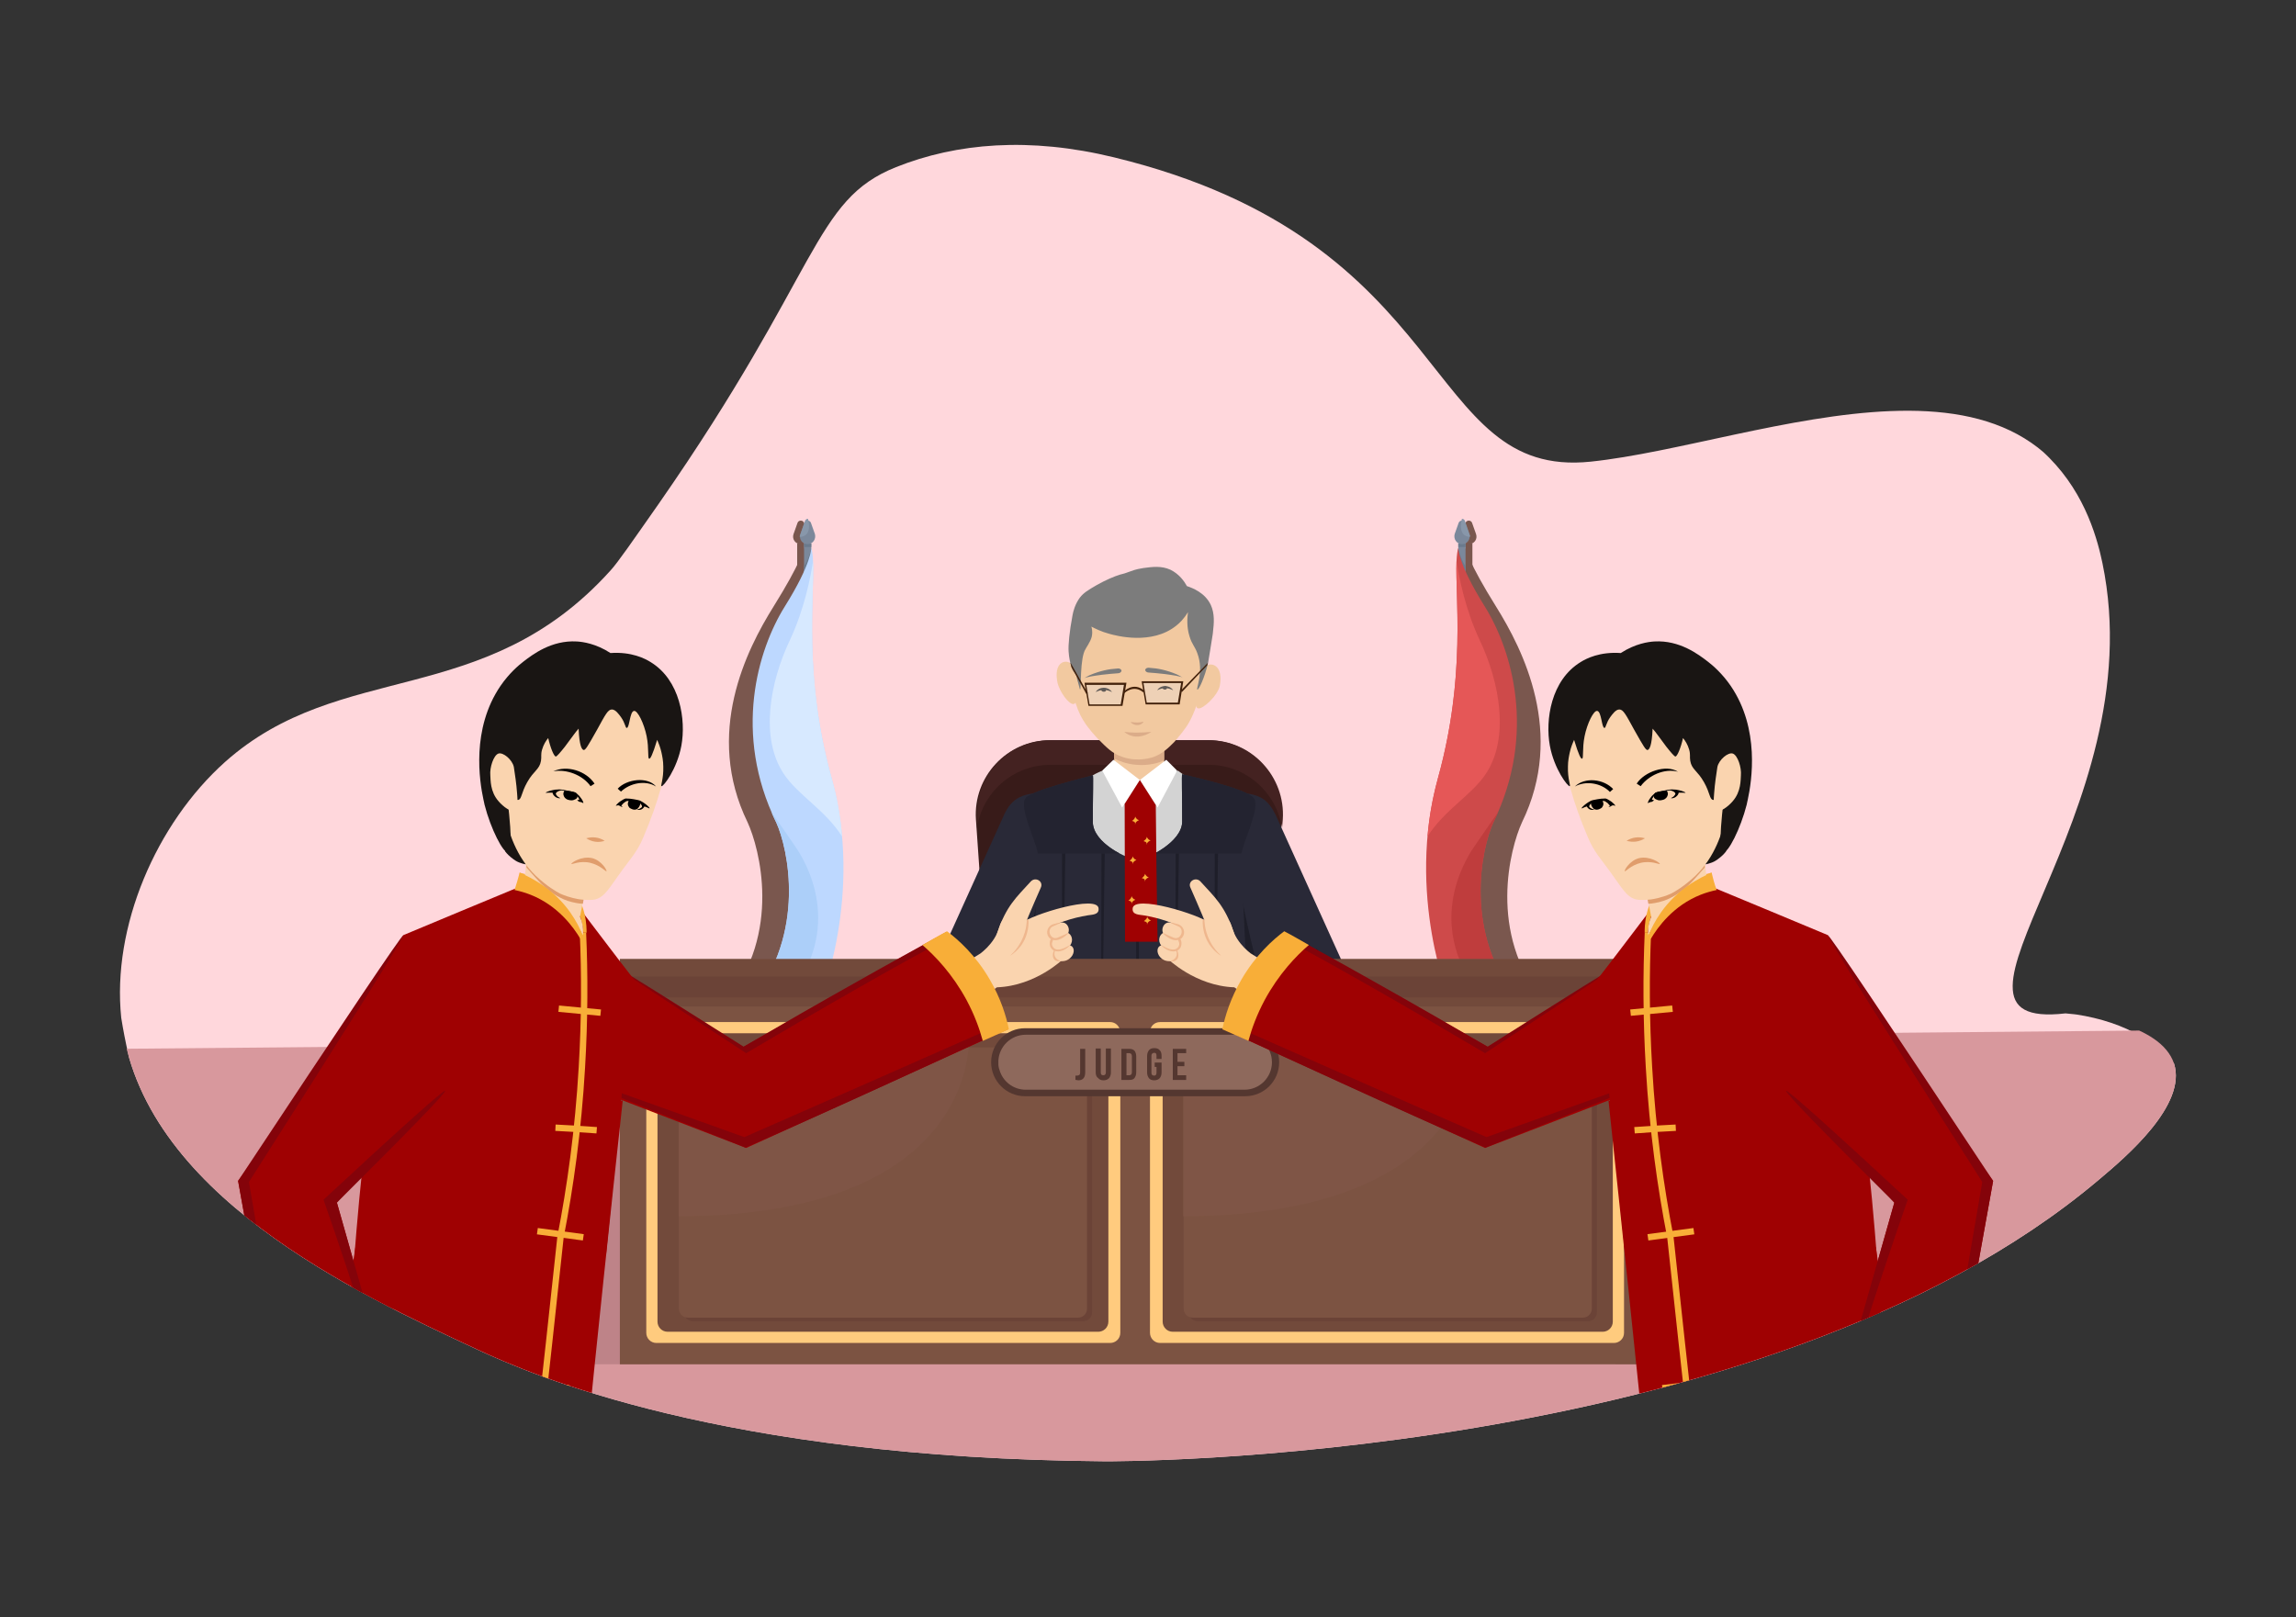 <?xml version="1.0" encoding="utf-8"?>
<!-- Generator: Adobe Illustrator 26.0.1, SVG Export Plug-In . SVG Version: 6.00 Build 0)  -->
<svg version="1.1" id="Layer_1" xmlns="http://www.w3.org/2000/svg" xmlns:xlink="http://www.w3.org/1999/xlink" x="0px" y="0px"
	 viewBox="0 0 634.5 447" style="enable-background:new 0 0 634.5 447;" xml:space="preserve">
<rect x="0" y="0" width="634.5" height="447" fill="#333333" stroke="none"/>
<style type="text/css">
	.st0{clip-path:url(#SVGID_00000013170255666648588780000015765117175384948159_);fill:#FFD7DC;}
	.st1{clip-path:url(#SVGID_00000013170255666648588780000015765117175384948159_);fill:#D8989D;}
	.st2{clip-path:url(#SVGID_00000013170255666648588780000015765117175384948159_);}
	.st3{opacity:0.15;}
	.st4{clip-path:url(#SVGID_00000098192895880119061700000015931434759804135303_);fill:#281010;}
	.st5{clip-path:url(#SVGID_00000069388353336312775610000004533211867609525169_);fill:#281010;}
	.st6{fill:#7A574E;}
	.st7{fill:#7B889B;}
	.st8{fill:#6B7B8E;}
	.st9{fill:#BDD8FF;}
	.st10{fill:#ACCFF9;}
	.st11{fill:#D7E9FF;}
	.st12{fill:#8897AA;}
	.st13{fill:#CE4A4A;}
	.st14{fill:#BF3D3D;}
	.st15{fill:#E55757;}
	.st16{fill:#381B19;}
	.st17{fill:#442221;}
	.st18{fill:#F2C9A0;}
	.st19{fill:#DBAC89;}
	.st20{fill:#D3D3D3;}
	.st21{fill:#FFFFFF;}
	.st22{fill:#E4C77B;}
	.st23{fill:#292937;}
	.st24{fill:#1E1E29;}
	.st25{fill:#232330;}
	.st26{fill:#7C7C7C;}
	.st27{opacity:0.41;}
	.st28{fill:#E8DCD6;}
	.st29{fill:#42210B;}
	.st30{fill:#9F0102;}
	.st31{fill:#F8AE38;}
	.st32{fill:#7C5342;}
	.st33{fill:#724A3B;}
	.st34{fill:#FFCB7E;}
	.st35{fill:#6B4337;}
	.st36{fill:#7F5546;}
	.st37{fill:#543730;}
	.st38{fill:#8E695C;}
	.st39{fill:#FAD4AF;}
	.st40{fill:#EFB78E;}
	.st41{fill:#84030A;}
	.st42{fill:none;stroke:#F8AE38;stroke-width:1.761;stroke-miterlimit:10;}
	.st43{fill:none;}
	.st44{fill:#191513;}
	.st45{fill:#E09D6C;}
</style>
<g>
	<defs>
		<path id="SVGID_1_" d="M33.5,281.3c-2.6-25.1,9.6-53.6,28.7-70.7c32-28.5,71.7-14.3,106.5-52.9c2.1-2.3,5.8-7.7,13.3-18.4
			c44.9-64.5,42.6-83.9,65.6-93.1c16.8-6.7,36.9-8.4,60.3-2.7c95.4,23.2,84.9,89,131.7,84.1c46.8-4.9,127-41.7,141.4,28
			c14.5,69.7-53.4,129.5-10.2,124.5c4.7,0.4,26.3,2.6,30,13.9c3.6,11.4-13.2,25.7-20.7,32c-93.6,79.2-274.8,77.9-274.8,77.9
			c-106-0.8-159-24.2-173.4-30.9C98.7,357.5,38.6,329.9,33.5,281.3z"/>
	</defs>
	<clipPath id="SVGID_00000045607493886955535200000002128115498914589610_">
		<use xlink:href="#SVGID_1_"  style="overflow:visible;"/>
	</clipPath>
	<path style="clip-path:url(#SVGID_00000045607493886955535200000002128115498914589610_);fill:#FFD7DC;" d="M608.7,349.7
		c-2.8,10.5-7.6,20.2-14,28.6c-15.5,20.5-40.2,33.8-67.8,33.8H188.6c-34.5,0-66.9-11.2-93.3-30.4C84,373.4,73.8,363.6,65,352.6
		c-16-20.2-27.2-44.4-31.5-71.3c-4.5-27.9,5.9-56,17.7-73c27.4-39.5,65.2-16.6,110.1-51.3c52.8-40.8,32-96.6,84.5-122
		c35-16.9,74.3-6.5,79.3-5.1c22.5,6.2,37.9,18.1,54.4,30.9c34,26.3,28.4,35.2,47.8,47c48.4,29.6,102.6-14.7,137.1,16.9
		c11,10,14.8,22.5,16.6,30.8c14.5,69.7-53.4,129.5-10.2,124.5c30,3.4,39.9,22.8,40.6,45.8C611.7,334.1,610.8,342.1,608.7,349.7z"/>
	<path style="clip-path:url(#SVGID_00000045607493886955535200000002128115498914589610_);fill:#D8989D;" d="M729.4,283.6
		c0,0-11.4,52.3-21.1,74.3c-23.3,53.1-60.5,87.6-102.2,87.6H96.7c-52,0-100.8-29-140.4-78.9C-60.7,345-89.3,291-89.3,291
		L729.4,283.6z"/>
	<g style="clip-path:url(#SVGID_00000045607493886955535200000002128115498914589610_);">
		<g>
			<g>
				<g class="st3">
					<g>
						<g>
							<defs>
								<rect id="SVGID_00000044891761244063005080000001806293763656128649_" x="163.7" y="279.1" width="15.9" height="98"/>
							</defs>
							<clipPath id="SVGID_00000085938726176977044970000015565017825765944201_">
								<use xlink:href="#SVGID_00000044891761244063005080000001806293763656128649_"  style="overflow:visible;"/>
							</clipPath>
							
								<rect x="163.7" y="279.1" style="clip-path:url(#SVGID_00000085938726176977044970000015565017825765944201_);fill:#281010;" width="15.9" height="98"/>
						</g>
					</g>
				</g>
			</g>
			<g>
				<g class="st3">
					<g>
						<g>
							<defs>
								<rect id="SVGID_00000084520972113774146950000001115079598406983836_" x="446.4" y="279.1" width="15.9" height="98"/>
							</defs>
							<clipPath id="SVGID_00000099636279488494469800000012318882663696624818_">
								<use xlink:href="#SVGID_00000084520972113774146950000001115079598406983836_"  style="overflow:visible;"/>
							</clipPath>
							
								<rect x="446.4" y="279.1" style="clip-path:url(#SVGID_00000099636279488494469800000012318882663696624818_);fill:#281010;" width="15.9" height="98"/>
						</g>
					</g>
				</g>
			</g>
			<g>
				<rect x="220.3" y="150.2" class="st6" width="2" height="131.3"/>
			</g>
			<g>
				<path class="st6" d="M220.3,156.5v4.4l2-0.8v-8.6C222.3,151.4,221.8,154.3,220.3,156.5"/>
			</g>
			<g>
				<path class="st6" d="M222.3,151.4c0,0-1,4.2-8.5,16.2c-7.5,12-19.2,35.1-7.2,59.7c3.3,7.2,9.5,30.6-5.9,49.5h23.8
					c0,0,12.3-29.4,3.3-61.8C218.9,182.6,224.4,158.6,222.3,151.4"/>
			</g>
			<g>
				<path class="st6" d="M220.4,144.5l-1.1,3.1c-0.5,1.4,0.5,2.8,2,2.8c1.4,0,2.4-1.4,2-2.8l-1.1-3.1
					C221.9,143.7,220.7,143.7,220.4,144.5"/>
			</g>
			<g>
				<rect x="222.2" y="150.2" class="st7" width="2" height="131.3"/>
			</g>
			<g>
				<path class="st8" d="M222.2,156.5v4.4l2-0.8v-8.6C224.2,151.4,223.7,154.3,222.2,156.5"/>
			</g>
			<g>
				<rect x="222.2" y="150.2" class="st8" width="2" height="1"/>
			</g>
			<g>
				<path class="st9" d="M224.2,151.4c0,0,0.2,4.2-7.3,16.2c-7.5,12-14.4,35.1-2.4,59.7c3.3,7.2,8.4,30.6-6.9,49.5h18.9
					c0,0,12.3-29.4,3.3-61.8S226.3,158.6,224.2,151.4"/>
			</g>
			<g>
				<path class="st10" d="M214.5,227.3c-0.5-0.9-0.9-1.9-1.3-2.8c1.3,1.8,4.9,7,6.8,9.8c2.2,3.3,14.3,22.2-3.3,42.5h-9.2
					C222.9,257.9,217.8,234.5,214.5,227.3"/>
			</g>
			<g>
				<path class="st11" d="M232.7,231.2c-4.7-7.4-12.2-11.4-16.1-17.3c-6.6-9.9-3.9-25.2,1.7-37c4-8.5,5.7-17.4,6.4-21.8
					c0.4,9.9-2.7,31.7,5.1,59.9C231.4,220.5,232.3,226,232.7,231.2"/>
			</g>
			<g>
				<path class="st7" d="M222.3,144.5l-1.1,3.1c-0.5,1.4,0.5,2.8,2,2.8c1.4,0,2.4-1.4,2-2.8l-1.1-3.1
					C223.8,143.7,222.6,143.7,222.3,144.5"/>
			</g>
			<g>
				<path class="st12" d="M221,148.4c3.3-0.1,2.6-3.8,2.3-5c-0.3,0-0.6,0.1-0.8,0.5l-1.5,4.3C221,148.3,221,148.4,221,148.4"/>
			</g>
			<g>
				<rect x="404.9" y="150.2" class="st6" width="2" height="131.3"/>
			</g>
			<g>
				<path class="st6" d="M406.9,156.5v4.4l-2-0.8v-8.6C404.9,151.4,405.5,154.3,406.9,156.5"/>
			</g>
			<g>
				<path class="st6" d="M404.9,151.4c0,0,1,4.2,8.5,16.2c7.5,12,19.2,35.1,7.2,59.7c-3.3,7.2-9.5,30.6,5.9,49.5h-23.8
					c0,0-12.3-29.4-3.3-61.8C408.3,182.6,402.8,158.6,404.9,151.4"/>
			</g>
			<g>
				<path class="st6" d="M406.8,144.5l1.1,3.1c0.5,1.4-0.5,2.8-2,2.8c-1.4,0-2.4-1.4-2-2.8l1.1-3.1
					C405.3,143.7,406.5,143.7,406.8,144.5"/>
			</g>
			<g>
				<rect x="403" y="150.2" class="st7" width="2" height="131.3"/>
			</g>
			<g>
				<path class="st8" d="M405,156.5v4.4l-2-0.8v-8.6C403,151.4,403.5,154.3,405,156.5"/>
			</g>
			<g>
				<rect x="403" y="150.2" class="st8" width="2" height="1"/>
			</g>
			<g>
				<path class="st13" d="M403,151.4c0,0-0.2,4.2,7.3,16.2c7.5,12,14.4,35.1,2.4,59.7c-3.3,7.2-8.4,30.6,6.9,49.5h-18.9
					c0,0-12.3-29.4-3.3-61.8C406.4,182.6,400.9,158.6,403,151.4"/>
			</g>
			<g>
				<path class="st14" d="M412.7,227.3c0.5-0.9,0.9-1.9,1.3-2.8c-1.3,1.8-4.9,7-6.8,9.8c-2.2,3.3-14.3,22.2,3.3,42.5h9.2
					C404.3,257.9,409.4,234.5,412.7,227.3"/>
			</g>
			<g>
				<path class="st15" d="M394.5,231.2c4.7-7.4,12.2-11.4,16.1-17.3c6.6-9.9,3.9-25.2-1.7-37c-4-8.5-5.7-17.4-6.4-21.8
					c-0.4,9.9,2.7,31.7-5.1,59.9C395.9,220.5,394.9,226,394.5,231.2"/>
			</g>
			<g>
				<path class="st7" d="M404.9,144.5l1.1,3.1c0.5,1.4-0.5,2.8-2,2.8c-1.4,0-2.4-1.4-2-2.8l1.1-3.1
					C403.4,143.7,404.6,143.7,404.9,144.5"/>
			</g>
			<g>
				<path class="st12" d="M406.3,148.4c-3.3-0.1-2.6-3.8-2.3-5c0.3,0,0.6,0.1,0.8,0.5l1.5,4.3C406.2,148.3,406.2,148.4,406.3,148.4"
					/>
			</g>
			<path class="st16" d="M350.6,281.3h-77.1l-3.8-54.8c-0.8-11.8,8.6-21.9,20.4-21.9h43.7c11.9,0,21.2,10,20.4,21.9L350.6,281.3z"/>
			<g>
				<path class="st17" d="M270,228.9c1.4-9.8,9.9-17.5,20.3-17.5h43.7c10.4,0,18.8,7.7,20.3,17.5l0.2-2.4
					c0.8-11.8-8.6-21.9-20.4-21.9h-43.7c-11.9,0-21.2,10-20.4,21.9L270,228.9z"/>
				<g>
					<g>
						<g>
							<g id="XMLID_00000140695016903795514440000007187974054270309291_">
								<path class="st18" d="M330.6,218c0,4.8-7.1,8.6-15.8,8.6c-8.7,0-15.5-3.1-15.5-7.9c0-2.8,4.3-5.2,8.6-6.6v-14.3h13.8v14.3
									C326,213.5,330.6,215.2,330.6,218z"/>
								<path class="st19" d="M321.7,197.9v12.3c-1.4,0.6-4.1,1.5-7.6,1.2c-2.8-0.2-4.9-1.1-6.2-1.7v-11.8H321.7z"/>
								<path class="st20" d="M315,268.8c0,0-20.5-41.3-17.4-49.9c1-3.7,7.1-5.9,7.1-5.9s4.7,2.6,10.4,2.6c5.6,0,10.4-2.6,10.4-2.6
									s5.6,3.7,6.6,7.3C335,228.9,315,268.8,315,268.8z"/>
								<g>
									<polygon class="st21" points="322.3,210 315,215.6 319.9,223.2 325.3,213 									"/>
									<polygon class="st21" points="307.7,210 315,215.6 310.1,223.2 304.6,213 									"/>
								</g>
								<path class="st22" d="M316.6,283.9c0,0.9-0.7,1.6-1.6,1.6c-0.9,0-1.6-0.7-1.6-1.6c0-0.9,0.7-1.6,1.6-1.6
									C315.9,282.3,316.6,283.1,316.6,283.9z"/>
								<path class="st22" d="M316.6,300.5c0,0.9-0.7,1.6-1.6,1.6c-0.9,0-1.6-0.7-1.6-1.6c0-0.9,0.7-1.6,1.6-1.6
									C315.9,298.9,316.6,299.6,316.6,300.5z"/>
								<g>
									<g>
										<g>
											<path class="st23" d="M342.5,219.2c2.7,0,5.4,0.6,7.2,2.1c1.7,1.5,2.6,3.4,3.4,5.2c5.9,13,11.8,26.1,17.7,39.1
												c-1.1,0.7-2.4,1.3-3.8,1.7c0.2,0.5,0.4,1.1,0.5,1.6c-2.3,0.8-3.5,1.4-7.1,2.2c-1.6,0.4-4.2,0.3-5.9,0.4l0.1,0.7
												c-3.3,0.2-6.6,0.1-9.9-0.1c0,0-4.4-31.9-7.1-38.9C334.9,226.1,339.8,219.2,342.5,219.2z"/>
											<path class="st24" d="M354.6,271.4c0.3,0,0.7,0,1,0c-0.7-1.4-2.3-4-2.3-4S354.3,270.1,354.6,271.4z"/>
											<path class="st24" d="M368.2,266.9c-1.5-1.7-4.6-4.9-4.6-4.9s2.4,3.7,3.4,5.5c0-0.1-0.1-0.2-0.1-0.2
												C367.4,267.2,367.8,267.1,368.2,266.9z"/>
											<path class="st24" d="M341.3,238.2c-0.4-2.4,0.6-6.5,0.8-7.6c0.4-2.6-2.9-3.5-4.9-4.9c-0.6,2.2-0.6,4.8,0.4,7.4
												c2.7,7,7.1,38.9,7.1,38.9c1.7,0.1,3.4,0.2,5.1,0.2c-0.7-0.7-1.3-1.6-1.6-2.7C344.9,258.5,341.7,240.6,341.3,238.2z"/>
										</g>
									</g>
									<g>
										<g>
											<path class="st23" d="M287.5,219.2c-2.7,0-5.4,0.6-7.2,2.1s-2.6,3.4-3.4,5.2c-5.9,13-11.8,26.1-17.7,39.1
												c1.1,0.7,2.4,1.3,3.8,1.7c-0.2,0.5-0.4,1.1-0.5,1.6c2.3,0.8,3.5,1.4,7.1,2.2c1.6,0.4,4.2,0.3,5.9,0.4l-0.1,0.7
												c3.3,0.2,6.6,0.1,9.9-0.1c0,0,4.4-31.9,7.1-38.9C295.1,226.1,290.1,219.2,287.5,219.2z"/>
											<path class="st24" d="M275.4,271.4c-0.3,0-0.7,0-1,0c0.7-1.4,2.3-4,2.3-4S275.6,270.1,275.4,271.4z"/>
											<path class="st24" d="M261.8,266.9c1.5-1.7,4.6-4.9,4.6-4.9s-2.4,3.7-3.4,5.5c0-0.1,0.1-0.2,0.1-0.2
												C262.6,267.2,262.2,267.1,261.8,266.9z"/>
											<path class="st24" d="M288.6,238.2c0.4-2.4-0.6-6.5-0.8-7.6c-0.4-2.6,2.9-3.5,4.9-4.9c0.6,2.2,0.6,4.8-0.4,7.4
												c-2.7,7-7.1,38.9-7.1,38.9c-1.7,0.1-3.4,0.2-5.1,0.2c0.7-0.7,1.3-1.6,1.6-2.7C285.1,258.5,288.2,240.6,288.6,238.2z"/>
										</g>
									</g>
									<g>
										<g>
											<path class="st23" d="M347.4,317.1c-0.5-0.7-4.4-74.4-4.3-80.8c0-2.9,5.5-13.1,3.4-15.7c-2-2.6-17.3-6-19.8-6.6
												c-0.2,0,0,5.7,0,13.1c0,5.7-9.9,10.5-12.4,10.5S302,233,302,227.2c0-7.3,0.2-13,0-12.9c-2.1,0.6-16.8,4.1-18.6,6.3
												c-2,2.6,3.4,12.8,3.4,15.7c0,6.4-3.8,80.1-4.3,80.8c-1.2,1.8,3.8,2.6,7.5,2.7c0,0,15.5,1.4,24.2,1.4s25.9-1.4,25.9-1.4
												C343.6,319.8,348.6,318.9,347.4,317.1z"/>
										</g>
										<g>
											<path class="st25" d="M319.1,235.9h24c0.5-3.4,5.3-12.8,3.4-15.3c-2-2.6-17.3-6-19.8-6.6c-0.2,0,0,5.7,0,13.1
												C326.7,230.7,322.7,234,319.1,235.9z"/>
											<path class="st25" d="M309.4,235.9c-3.5-1.8-7.4-5-7.4-8.7c0-7.3,0.2-13,0-12.9c-2.1,0.6-16.8,4.1-18.6,6.3
												c-1.9,2.5,2.9,11.9,3.4,15.3H309.4z"/>
										</g>
										<polygon class="st24" points="314.8,321.2 314.7,237.6 313.8,237.6 314.4,321.2 										"/>
										<polygon class="st24" points="304.4,235.9 305.3,235.9 304.2,311.8 										"/>
										<polygon class="st24" points="293.5,235.9 294.4,235.9 293.4,302.6 										"/>
										<polygon class="st24" points="335.7,235.9 336.6,235.9 335.6,305.7 										"/>
										<polygon class="st24" points="324.9,235.9 325.8,235.9 324.7,302.6 										"/>
									</g>
								</g>
							</g>
							<g id="XMLID_00000052790844229303375290000003922980163036260533_">
								<g>
									<g>
										<path class="st18" d="M337.1,189.5c-0.5,2.7-4.7,6.6-6,6.3c-1.3-0.3-0.3-4.2,0.2-6.9s1-4.1,2.1-4.9
											C335,183,338.1,184.1,337.1,189.5z"/>
										<path class="st18" d="M292.2,188.5c0.5,2.6,3.2,6.3,4.5,6.1c1.2-0.2,1.6-4.1,1.1-6.6c-0.5-2.6-1-4-2-4.7
											C294.2,182.2,291.2,183.2,292.2,188.5z"/>
									</g>
									<path class="st18" d="M314.1,209.9c-2.1,0-3.7-0.6-4.2-0.8c-2.6-0.9-4.1-2.5-6.4-4.8c-0.4-0.4-2.8-2.9-4.2-5.3
										c-4.6-7.5-3.1-18.2-2.9-19.8c0.7-8.2,4.2-11.3,5.7-12.4c2.1-1.5,3.4-1.2,12.4-2.9c9.5-1.7,10.5-2.5,12.4-1.7
										c5.8,2.4,6.5,12.9,6.7,17c-0.6,10.1-3.2,17.9-5.7,21.6c-1.5,2.2-3.2,4-3.4,4.3c-1.7,1.7-3.3,3.3-5.9,4.2
										C318.2,209.4,316.4,210,314.1,209.9z"/>
								</g>
							</g>
						</g>
						<path class="st26" d="M330.9,190.6c-0.5-0.1,1.9-4.9,0-10c-0.7-2-1.5-2.4-2.2-4.8c-0.8-2.6-0.6-5-0.4-6.6
							c-1.1,1.8-2.3,3-3.2,3.7c-6.8,5.5-16.7,2.8-18.5,2.3c-2.3-0.6-4-1.5-5-2c0.4,1.3,0.2,2.3,0.1,2.8c-0.2,0.8-0.6,1.5-1,2.2
							c-0.4,0.7-0.7,1.1-0.7,1.2c-1.6,2.3-1.2,11.2-1.5,11.2c-0.1,0-0.1-0.3-0.4-1.3c-0.2-0.9-0.5-1.6-0.5-1.9
							c-0.1-1.2-1-1.5-1.4-2.7c-0.2-0.5-0.3-0.9-0.4-1.4c0,0-0.4-1.5-0.5-3.3c-0.1-1.7,0.2-5.3,1.1-10c0.2-1.1,0.7-3,2-4.8
							c1.1-1.4,2.3-2.1,4.7-3.5c2.3-1.3,4.8-2.4,6.5-2.9c0.3-0.1,1-0.2,2-0.6c1.5-0.5,1.9-0.8,4.4-1.2c2.4-0.3,4.9-0.7,7.5,0.5
							c2.4,1.2,3.8,3.2,4.5,4.5c1.5,0.5,5,1.8,6.6,5.2c1.1,2.4,0.9,5,0.6,7.5c0,0.4-0.3,2-0.8,5.2c-0.4,2.2-0.5,3.3-0.6,3.5
							C332.9,187.3,331.3,190.7,330.9,190.6z"/>
					</g>
					<path class="st26" d="M308.6,184.8c0.5-0.1,1,0,1.2,0.3c0,0,0.2,0.2,0.1,0.4c-0.1,0.4-0.6,0.6-1,0.6c-1.3,0.1-2.7,0.2-4.3,0.4
						c-2.2,0.3-4.6,0.6-5.2,1.1c0.5-0.3,1.1-0.7,1.8-1C304,185.4,306.6,184.9,308.6,184.8z"/>
					<path class="st26" d="M317.8,184.6c-0.5-0.1-1,0-1.2,0.3c0,0-0.2,0.2-0.1,0.4c0.1,0.4,0.6,0.6,1,0.6c1.3,0.1,2.7,0.2,4.3,0.4
						c2.2,0.3,4.6,0.6,5.2,1.1c-0.5-0.3-1.1-0.7-1.8-1C322.4,185.2,319.8,184.7,317.8,184.6z"/>
					<g>
						<path d="M324.2,190.8c-1.5-0.8-2.9-0.8-4.4,0C320.7,189.2,323.3,189.3,324.2,190.8L324.2,190.8z"/>
					</g>
					<g>
						<path d="M322.5,189.9c-0.1-0.3-0.5-0.3-0.8-0.2c-0.3,0.1-0.5,0.3-0.4,0.6c0,0,0.2,0.3,0.6,0.3c0.1,0,0.4,0,0.5-0.2
							C322.6,190.2,322.5,189.9,322.5,189.9z"/>
					</g>
					<g>
						<path d="M307.3,191.3c-1.5-0.8-3-0.8-4.5,0C303.7,189.7,306.3,189.7,307.3,191.3L307.3,191.3z"/>
					</g>
					<g>
						<path d="M305.6,190.4c-0.1-0.3-0.5-0.3-0.9-0.1c-0.3,0.1-0.5,0.3-0.3,0.6c0,0,0.2,0.3,0.6,0.3c0.1,0,0.4,0,0.6-0.2
							C305.7,190.7,305.6,190.4,305.6,190.4z"/>
					</g>
					<g>
						<g>
							<g>
								<g class="st27">
									<polygon class="st28" points="309.9,194.9 300.9,194.9 299.9,189 310.9,189 310.6,191.1 310.5,191.4 									"/>
								</g>
								<g>
									<path class="st29" d="M310.2,195.1h-9.4l-1.1-6.4h11.6L310.2,195.1z M301.1,194.7h8.6l0.9-5.4h-10.4L301.1,194.7z"/>
								</g>
							</g>
							<g>
								<g class="st27">
									<polygon class="st28" points="325.7,194.4 316.7,194.4 315.7,188.5 326.7,188.5 									"/>
								</g>
								<g>
									<path class="st29" d="M326,194.7h-9.4l-1.1-6.4H327L326,194.7z M316.9,194.2h8.6l0.9-5.4H316L316.9,194.2z"/>
								</g>
							</g>
						</g>
						<g>
							<g>
								<path class="st29" d="M310.7,191.6l-0.2-0.4c0,0,2.7-2.9,5.7-0.3l-0.2,0.5C313.3,189.1,310.8,191.5,310.7,191.6z"/>
							</g>
						</g>
						<g>
							<polygon class="st29" points="300.2,191.8 296.1,184.4 295.8,183.1 300.6,191.6 							"/>
						</g>
						<g>
							<polygon class="st29" points="326.6,191.3 326.3,190.9 333.8,183.2 333.6,183.9 							"/>
						</g>
					</g>
					<path class="st19" d="M310.7,202.3c0,0,2.9,2.9,7.5,0c-1.3,0.1-2.8,0.2-4.3,0.2C312.8,202.5,311.7,202.4,310.7,202.3z"/>
					<g>
						<path class="st19" d="M314.2,200.4c-0.9,0-1.7-0.6-1.7-0.8c0-0.1,0.6,0.1,1.8,0.1c1.1,0,1.7-0.3,1.7-0.2
							C316,199.7,315.2,200.5,314.2,200.4z"/>
					</g>
					<path class="st30" d="M310.8,222.2c0,12.7,0.1,25.4,0.1,38.1c3,0,6,0,9,0c-0.2-12.6-0.4-25.2-0.5-37.8
						c-1.5-2.3-2.9-4.6-4.4-6.9C313.6,217.8,312.2,220,310.8,222.2z"/>
					<path class="st31" d="M313.7,225.7c0,0,0,0.4-0.3,0.7c-0.3,0.4-0.6,0.5-0.6,0.5s0.2,0,0.3,0.1c0.1,0,0.4,0.1,0.5,0.3
						c0.2,0.2,0,0.6,0.1,0.6c0,0,0-0.5,0.4-0.8c0.3-0.3,0.6-0.3,0.6-0.4c0-0.1-0.1-0.1-0.2-0.1C314.3,226.5,314,226.3,313.7,225.7z"
						/>
					<path class="st31" d="M316.9,231.3c0,0,0,0.4-0.3,0.7s-0.6,0.5-0.6,0.5s0.2,0,0.3,0.1c0.1,0,0.4,0.1,0.5,0.3
						c0.2,0.2,0,0.6,0.1,0.6c0,0,0-0.5,0.4-0.8c0.3-0.3,0.6-0.3,0.6-0.4c0-0.1-0.1-0.1-0.2-0.1C317.5,232.1,317.2,231.9,316.9,231.3
						z"/>
					<path class="st31" d="M313,236.7c0,0,0,0.4-0.3,0.7c-0.3,0.4-0.6,0.5-0.6,0.5s0.2,0,0.3,0.1c0.1,0,0.4,0.1,0.5,0.3
						c0.2,0.2,0,0.6,0.1,0.6c0,0,0-0.5,0.4-0.8c0.3-0.3,0.6-0.3,0.6-0.4c0-0.1-0.1-0.1-0.2-0.1C313.6,237.5,313.3,237.3,313,236.7z"
						/>
					<path class="st31" d="M316.4,241.5c0,0,0,0.4-0.3,0.7c-0.3,0.4-0.6,0.5-0.6,0.5s0.2,0,0.3,0.1c0.1,0,0.4,0.1,0.5,0.3
						c0.2,0.2,0,0.6,0.1,0.6c0,0,0-0.5,0.4-0.8c0.3-0.3,0.6-0.3,0.6-0.4c0-0.1-0.1-0.1-0.2-0.1C317,242.3,316.7,242.1,316.4,241.5z"
						/>
					<path class="st31" d="M312.7,247.7c0,0,0,0.4-0.3,0.7c-0.3,0.4-0.6,0.5-0.6,0.5s0.2,0,0.3,0.1c0.1,0,0.4,0.1,0.5,0.3
						c0.2,0.2,0,0.6,0.1,0.6c0,0,0-0.5,0.4-0.8c0.3-0.3,0.6-0.3,0.6-0.4c0-0.1-0.1-0.1-0.2-0.1C313.3,248.5,313,248.3,312.7,247.7z"
						/>
					<path class="st31" d="M317,253.4c0,0,0,0.4-0.3,0.7s-0.6,0.5-0.6,0.5s0.2,0,0.3,0.1c0.1,0,0.4,0.1,0.5,0.3
						c0.2,0.2,0,0.6,0.1,0.6c0,0,0-0.5,0.4-0.8c0.3-0.3,0.6-0.3,0.6-0.4c0-0.1-0.1-0.1-0.2-0.1C317.6,254.2,317.3,254,317,253.4z"/>
				</g>
			</g>
			<g>
				<path class="st22" d="M313.3,278.9c0,0.7-0.6,1.2-1.2,1.2s-1.2-0.6-1.2-1.2c0-0.7,0.6-1.2,1.2-1.2
					C312.8,277.7,313.3,278.2,313.3,278.9"/>
			</g>
			<g>
				<path class="st22" d="M313.3,291.6c0,0.7-0.6,1.2-1.2,1.2s-1.2-0.6-1.2-1.2s0.6-1.2,1.2-1.2
					C312.8,290.4,313.3,290.9,313.3,291.6"/>
			</g>
			<g>
				<path class="st24" d="M342.5,269.3c0.2,0,0.5,0,0.8,0c-0.5-1-1.7-3-1.7-3S342.3,268.3,342.5,269.3"/>
			</g>
			<g>
				<path class="st24" d="M352.9,265.8c-1.1-1.3-3.5-3.8-3.5-3.8s1.8,2.8,2.6,4.2c0-0.1,0-0.1-0.1-0.2
					C352.3,266.1,352.6,266,352.9,265.8"/>
			</g>
			<g>
				<path class="st24" d="M281.7,269.3c-0.2,0-0.5,0-0.8,0c0.5-1,1.7-3,1.7-3S281.9,268.3,281.7,269.3"/>
			</g>
			<g>
				<path class="st24" d="M271.3,265.8c1.1-1.3,3.5-3.8,3.5-3.8s-1.8,2.8-2.6,4.2c0-0.1,0-0.1,0.1-0.2
					C271.9,266.1,271.6,266,271.3,265.8"/>
			</g>
			<g>
				<rect x="171.3" y="265.1" class="st32" width="284.6" height="112"/>
			</g>
			<g>
				<rect x="171.3" y="265.1" class="st33" width="284.6" height="13.1"/>
			</g>
			<g>
				<path class="st34" d="M306.8,282.5H181.4c-1.5,0-2.8,1.2-2.8,2.8v83.1c0,1.5,1.2,2.8,2.8,2.8h125.4c1.5,0,2.8-1.2,2.8-2.8v-83.1
					C309.5,283.7,308.3,282.5,306.8,282.5"/>
			</g>
			<g>
				<path class="st33" d="M303.5,285.6h-119c-1.5,0-2.8,1.2-2.8,2.8v76.9c0,1.5,1.2,2.8,2.8,2.8h119c1.5,0,2.8-1.2,2.8-2.8v-76.9
					C306.2,286.8,305,285.6,303.5,285.6"/>
			</g>
			<path class="st34" d="M317.8,285.3v83.1c0,1.5,1.2,2.8,2.8,2.8h125.4c1.5,0,2.8-1.2,2.8-2.8v-83.1c0-1.5-1.2-2.8-2.8-2.8H320.6
				C319,282.5,317.8,283.7,317.8,285.3"/>
			<g>
				<path class="st33" d="M321.3,288.4v76.9c0,1.5,1.2,2.8,2.8,2.8h118.8c1.5,0,2.8-1.2,2.8-2.8v-76.9c0-1.5-1.2-2.8-2.8-2.8H324.1
					C322.5,285.6,321.3,286.8,321.3,288.4"/>
			</g>
			<g>
				<path class="st35" d="M169.1,269.9v2.9c0,1.6,1.3,2.9,2.9,2.9h283.3c1.6,0,2.9-1.3,2.9-2.9v-2.9H169.1z"/>
			</g>
			<g>
				<path class="st35" d="M299.3,290.5H191.5c-1.4,0-2.5,1.1-2.5,2.5v69.7c0,1.4,1.1,2.5,2.5,2.5h107.8c1.4,0,2.5-1.1,2.5-2.5V293
					C301.8,291.6,300.7,290.5,299.3,290.5"/>
			</g>
			<path class="st32" d="M297.9,289.5H190.1c-1.4,0-2.5,1.1-2.5,2.5v69.7c0,1.4,1.1,2.5,2.5,2.5h107.8c1.4,0,2.5-1.1,2.5-2.5V292
				C300.4,290.6,299.3,289.5,297.9,289.5"/>
			<g>
				<path class="st36" d="M267.7,289.5h-77.6c-1.4,0-2.5,1.1-2.5,2.5v44.2C258,335.9,266.7,301,267.7,289.5"/>
			</g>
			<g>
				<path class="st35" d="M438.8,290.5H331c-1.4,0-2.5,1.1-2.5,2.5v69.7c0,1.4,1.1,2.5,2.5,2.5h107.8c1.4,0,2.5-1.1,2.5-2.5V293
					C441.3,291.6,440.2,290.5,438.8,290.5"/>
			</g>
			<path class="st32" d="M437.4,289.5H329.6c-1.4,0-2.5,1.1-2.5,2.5v69.7c0,1.4,1.1,2.5,2.5,2.5h107.8c1.4,0,2.5-1.1,2.5-2.5V292
				C439.9,290.6,438.7,289.5,437.4,289.5"/>
			<g>
				<path class="st36" d="M407.1,289.5h-77.6c-1.4,0-2.5,1.1-2.5,2.5v44.2C397.5,335.9,406.2,301,407.1,289.5"/>
			</g>
			<g>
				<path class="st37" d="M344.1,303h-60.8c-5.2,0-9.4-4.2-9.4-9.4c0-5.2,4.2-9.4,9.4-9.4h60.8c5.2,0,9.4,4.2,9.4,9.4
					C353.5,298.8,349.3,303,344.1,303"/>
			</g>
			<path class="st38" d="M351.5,293.6c0,4.2-3.4,7.6-7.6,7.6h-60.4c-3.5,0-6.4-2.3-7.3-5.5c-0.2-0.5-0.3-1.1-0.3-1.7
				c0-0.1,0-0.3,0-0.4c0-0.1,0-0.3,0-0.4c0.2-4,3.5-7.2,7.6-7.2h60.4C348.1,286,351.5,289.4,351.5,293.6z"/>
			<g>
				<path class="st37" d="M297.2,298.5v-1.2c0.1,0,0.3,0,0.5,0c0.2,0,0.4-0.1,0.6-0.2c0.1-0.1,0.2-0.3,0.2-0.6v-6.6h1.4v6.5
					c0,1.4-0.6,2.2-1.9,2.2C297.5,298.5,297.3,298.5,297.2,298.5"/>
			</g>
			<g>
				<path class="st37" d="M302.8,296.4v-6.6h1.4v6.6c0,0.6,0.2,0.8,0.7,0.8c0.5,0,0.7-0.3,0.7-0.8v-6.6h1.4v6.6
					c0,0.7-0.2,1.2-0.5,1.6c-0.4,0.4-0.9,0.6-1.5,0.6c-0.7,0-1.2-0.2-1.5-0.6C303,297.7,302.8,297.1,302.8,296.4"/>
			</g>
			<g>
				<path class="st37" d="M309.9,298.5v-8.6h2.1c0.7,0,1.2,0.2,1.5,0.5c0.3,0.4,0.5,0.9,0.5,1.6v4.4c0,0.7-0.2,1.2-0.5,1.6
					s-0.8,0.5-1.5,0.5H309.9z M311.3,297.2h0.8c0.2,0,0.4-0.1,0.5-0.2c0.1-0.1,0.2-0.3,0.2-0.6v-4.5c0-0.3-0.1-0.5-0.2-0.6
					c-0.1-0.1-0.3-0.2-0.5-0.2h-0.8V297.2z"/>
			</g>
			<g>
				<path class="st37" d="M317,296.4v-4.5c0-0.7,0.2-1.2,0.5-1.6c0.3-0.4,0.8-0.6,1.5-0.6c0.7,0,1.2,0.2,1.5,0.6
					c0.4,0.4,0.5,0.9,0.5,1.6v0.8h-1.4v-0.9c0-0.6-0.2-0.8-0.6-0.8c-0.5,0-0.8,0.3-0.8,0.8v4.7c0,0.6,0.3,0.8,0.8,0.8
					c0.4,0,0.6-0.3,0.6-0.8v-1.6h-0.5v-1.2h1.9v2.7c0,0.7-0.2,1.2-0.5,1.6c-0.4,0.4-0.9,0.6-1.5,0.6c-0.7,0-1.2-0.2-1.5-0.6
					C317.2,297.6,317,297.1,317,296.4"/>
			</g>
			<g>
				<polygon class="st37" points="324.1,298.5 324.1,289.9 327.8,289.9 327.8,291.1 325.4,291.1 325.4,293.5 327.3,293.5 
					327.3,294.7 325.4,294.7 325.4,297.2 327.8,297.2 327.8,298.5 				"/>
			</g>
		</g>
		<g>
			<g>
				<path class="st39" d="M324,265.6c-4.8,0.9-5.9-6.2-0.7-3.9l-0.1,0C325.7,261.2,326.5,265.1,324,265.6z"/>
				<path class="st39" d="M324.2,262.8c-6.5-0.6-3.5-7.6-0.3-4.1c0,0-0.1,0,0,0c0.1,0,0.2,0.1,0.4,0.1c0,0,0.1,0,0,0
					C326.8,258.8,326.8,262.9,324.2,262.8z"/>
				<path class="st39" d="M324.4,259.5l-1.9-0.7c-2.4-0.8-1.1-4.6,1.3-3.7c0,0,1.9,0.7,1.9,0.7C328.1,256.6,326.7,260.4,324.4,259.5
					z"/>
				<path class="st39" d="M345.6,263.5c-1-0.8-2.4-2-3.7-4c-1.4-2.2-1.4-3.6-2.1-4.8c-1.1-1.8-4.8,1.9-13.2-2.2l-3.9,12.5
					c0,0,7.6,7.5,18.4,7.9c1.7,1.1,3.3,2.3,5,3.4c1.9-3,3.7-6,5.6-9C349.6,266,347.6,264.7,345.6,263.5z"/>
				<path class="st39" d="M333.9,255c-1.9-2-20.9-8-20.9-3.8c-0.1,1.7,1.9,1.6,3,1.8c4.3,0.7,8.6,2.1,12.4,4.3
					c2,0.8,3.9,3.9,6.2,1.9C335.9,258,335.5,255.8,333.9,255z"/>
				<path class="st39" d="M329,245.4c2.2,5,4.4,10.1,6.3,15.2c1.6,4.3,7.2,1.6,5.7-2.8c-2.5-7.4-5.2-9.7-9.2-14.1
					C330.5,242.2,328.1,243.6,329,245.4z"/>
				<path class="st40" d="M325.4,265c0.6-1-0.1-2.5-0.2-2.5c-0.1,0-0.2,0.3,0,0.8c0,0.2,0.1,0.7-0.2,1.2c-0.5,0.9-1.5,1.1-1.6,1.1
					c0.1,0,0.3,0.1,0.5,0.1C324.6,265.8,325.1,265.4,325.4,265z"/>
				<path class="st40" d="M326.1,262.1c0.6-0.6,0.6-2.9-0.5-2.8c-0.4,0.6,1,1.4-0.2,2.7c-0.8,0.8-2.1,0.4-3,0
					c-0.5-0.3-1.1-0.5-1.6-0.8c1.4,1.5,3.1,2.1,4.4,1.6C325.5,262.7,325.8,262.5,326.1,262.1z"/>
				<path class="st40" d="M326.8,259c0.9-1.2,0.3-3-1.1-3.5l0,0c-1.7-0.5-2.2-0.5-2.2-0.5c0,0.1,0.4,0.3,2,1c2,0.7,0.9,3.9-1.1,3.2
					c0,0,0,0,0,0c-0.8-0.3-3.1-1.4-3.1-1.4c-0.1,0.1,2.2,2.5,4.2,2C325.7,259.8,326.4,259.6,326.8,259z"/>
				<path class="st40" d="M337.5,264.2c-1.1-1-3.1-3.1-4.1-6.5c-0.4-1.3-0.5-2.5-0.6-3.5c-0.1,0-0.3-0.1-0.4-0.1
					c-0.1,1-0.1,4,1.7,6.8C335.3,262.7,336.6,263.7,337.5,264.2z"/>
			</g>
			<g>
				<path class="st30" d="M474.6,292.5c-21.4,8.3-42.8,16.6-64.2,24.8c-21.8-9.9-43.6-19.8-65.4-29.7c-2.3-1-4.6-2.1-6.9-3.1
					c0.7-3.4,2.1-8.4,5.2-13.6c3.9-6.7,8.7-10.9,11.8-13.2c2.2,1.2,4.3,2.4,6.5,3.6c16.5,9.4,33.1,18.7,49.6,28.1
					c11.3-7.1,22.7-14.1,34-21.2c1,0.1,14.5,1.4,22.6,6.3c3.8,2.3,6.8,5.4,7.7,6.7c0.9,1.2,1.4,2.3,2,3.2
					C479.2,287.3,477.9,291.2,474.6,292.5z"/>
				<path class="st41" d="M410.8,314.3c-13.3-5.8-26.6-11.7-39.8-17.5c-10.8-4.8-21.6-9.5-32.4-14.3c-0.1,0.6-0.3,1.3-0.4,1.9
					c10.8,5,21.7,10,32.6,15c13.3,6.1,26.5,12,39.7,17.8c22.3-8.9,44.5-17.8,66.8-26.8C455.1,298.5,433,306.4,410.8,314.3z"/>
				<path class="st41" d="M410.4,291.1c23.2-15.2,34.8-22.8,34.7-23c-0.1-0.2-11.4,6.9-34,21.2c-10.3-6-20.7-12-31.4-18
					c-8.3-4.7-16.5-9.2-24.7-13.7c-0.5,0.4-1,0.7-1.4,1.1c8.3,4.5,16.6,9.1,25,13.9C389.5,278.8,400.1,285,410.4,291.1z"/>
				<path class="st31" d="M361.7,261.2c-3.5,3-8.3,8-12.2,15.2c-2.2,4.1-3.6,8-4.5,11.3c-2.4-1.1-4.8-2.1-7.2-3.2
					c0.7-3.5,2.2-8.5,5.3-13.8c3.9-6.7,8.7-11,11.8-13.3C357.2,258.6,359.4,259.9,361.7,261.2z"/>
			</g>
			<path class="st31" d="M473,241.2c-2,0.5-4.3,1.2-6.7,2.2c-2,0.8-3.8,1.7-5.3,2.6c0.3,0.9,0.6,1.7,1,2.6c3.7-1.1,7.5-2.3,11.2-3.4
				C473,243.8,473,242.5,473,241.2z"/>
			<path class="st30" d="M449.1,346.6c23.6,6.1,47.1,12.1,70.7,18.2c0,0-0.4-7.1-1-15.9c0,0-1.1-14.6-2.4-26.6
				c-2.8-25.3-10-58.3-11.2-63.8c-10.7-4.5-21.4-8.9-32.2-13.4c-1.9,0.2-4.3,0.6-6.8,1.5c-5.1,1.7-8.7,4.2-11.1,6.2
				c-4.5,5.9-9,11.9-13.6,17.8C444.1,295.9,446.6,321.3,449.1,346.6z"/>
			<path class="st30" d="M444.5,304.1c24.6,13.6,49.3,27.1,73.9,40.7c0.2,1.2,0.4,2.6,0.6,4.1c0.2,1.4,1,8.3,0.7,15.9
				c-0.3,10.9-2.7,20.4-4,24.8c-20.3,4.6-40.5,9.1-60.8,13.7C451.5,370.2,448,337.2,444.5,304.1z"/>
			<path class="st42" d="M455.4,257.8c-0.5,11.4-0.5,23.8,0.3,37.3c1,17.3,3.2,33,5.9,46.8c2.1,19.5,4.2,39,6.4,58.5"/>
			<path class="st42" d="M462.2,278.8c-3.9,0.4-7.7,0.7-11.6,1.1"/>
			<path class="st42" d="M463.1,311.7c-3.8,0.2-7.6,0.4-11.4,0.7"/>
			<path class="st42" d="M468.1,340.3c-4.2,0.6-8.5,1.1-12.7,1.7"/>
			<path class="st42" d="M472.2,382.2c-4.3,0.5-8.5,1-12.8,1.5"/>
			<path class="st31" d="M467.1,239.7c-1.7,0.5-5,1.8-7.8,4.8c-4.9,5.3-4.8,11.9-4.8,13.3c0.3,0,0.6,0,0.9,0c0.1-1.6,0.6-5.9,3.8-10
				c4-5.1,9.5-6.3,10.9-6.5C469.1,240.8,468.1,240.2,467.1,239.7z"/>
			<g>
				<path class="st43" d="M455.6,264.8"/>
			</g>
			<g>
				<path class="st44" d="M477,235.3c-0.4,0.6-1.2,1.4-2.3,2.2c-0.3,0.2-0.8,0.6-1.6,0.9c-1.3,0.5-2.6,0.7-3.5,0.6
					c0-1.6,0.1-5.1,2.1-8.8c1.9-3.5,4.5-5.4,5.8-6.3C477.3,227.7,477.2,231.5,477,235.3z"/>
				<g>
					<path class="st39" d="M455.5,258.5c0.8-1.3,1.7-2.7,2.6-4.2c0.9-1.3,1.8-2.6,2.7-3.8c0.4-0.5,0.9-0.9,1.4-1.4
						c0.4-0.3,0.8-0.7,1.2-1.1c1.4-1.1,2.8-2,4.1-2.7c1.7-0.9,3.2-1.4,4.5-1.8c-0.2-0.8-0.5-1.6-0.6-2.6c0-0.4-0.1-0.9-0.1-1.4l0,0
						c0-0.1,0-0.1,0-0.2c0-0.6,0-1.2,0.1-1.7c0-0.3,0.1-0.6,0.1-0.9c-4.4,1.4-8.9,2.8-13.4,4.1c-1.3,0.4-2.5,0.8-3.8,1.2l0,0l0,0.1
						c0.1,0.6,0.2,1.1,0.3,1.7c0.3,1.9,0.7,3.8,1,5.8l0,0.1c0.1,0.4,0.1,0.8,0.2,1.1c0.2,0.8,0.3,1.7,0.5,2.6
						c-0.2,0.4-0.3,0.9-0.5,1.4C455.4,256.3,455.4,257.6,455.5,258.5z"/>
					<path class="st45" d="M454.2,242.2c0.1,0.6,0.2,1.1,0.3,1.7c0.3,1.9,0.7,3.8,1,5.8l0,0.1c0.6,0,1.2-0.1,1.8-0.2
						c1.7-0.3,3.2-0.8,4.5-1.5c2.2-1.1,3.9-2.5,5.2-3.8c0.4-0.4,0.8-0.8,1.6-1.7c1-1.1,1.9-2.1,2.5-2.8l0,0c0-0.1,0-0.1,0-0.2
						c0-0.6,0-1.2,0.1-1.7c0-0.3,0.1-0.6,0.1-0.9c-4.4,1.4-8.9,2.8-13.4,4.1C456.8,241.4,455.5,241.8,454.2,242.2z"/>
					<path class="st39" d="M451.4,181.6c20-2.9,25,10.2,26.2,17.9c0.5,3.5,0.9,6,1,9.7c0.1,4.3,0.2,9.8-1.5,16.2
						c-1.2,4.7-3,11.3-8.6,16.7c-3.1,2.9-5.7,4.4-6.7,4.9c-2.7,1.2-4.9,1.5-5.5,1.6c-1.1,0.1-2.7,0.3-4.2,0
						c-2.7-0.7-3.8-3.1-7.6-8.3c-1.9-2.6-4.1-5-5.7-8.9c-4.3-10.1-6.1-17.4-7.2-25.1C430.4,198.5,431.5,184.5,451.4,181.6z"/>
					<path class="st44" d="M447.9,180.5c-5.8-0.4-9.5,1.5-11.1,2.5c-8.2,5-9.8,16-8.5,23.1c1.2,6.5,5,11.4,5.5,11.2
						c0.3-0.1-0.6-2-0.5-5.4c0-1.6,0.3-3,0.5-3.9c0.3-1.4,0.8-2.6,1.2-3.5c1.3,4.3,1.9,5.3,2.2,5.2c0.5-0.1,0-2.7,0.7-6.2
						c0.7-3.5,2.5-7.2,3.5-7c1.2,0.2,1.2,4.7,2,4.7c0.4,0,0.4-1.3,1.6-3c0.6-0.8,1.5-2.1,2.5-2.1c1.1,0,1.8,1.4,4.1,5.6
						c2.7,4.8,3.2,5.6,3.7,5.6c0.5-0.1,1.2-1.1,1.4-5.9c1,1.1,1.6,2.1,3.8,5c1.2,1.5,2.2,2.7,2.5,2.7c0.5,0,1.5-2.4,2.1-5.1
						c0.6,0.7,1.3,1.8,1.7,3.2c0.4,1.4,0.1,1.9,0.3,3.1c0.4,2.4,2,2.7,3.8,5.9c1.7,3,1.5,4.7,2.5,4.9c1.3,0.2,2.9-3.5,3.6-5.3
						c-2,14.9-1.8,19.6-0.8,19.8c1.3,0.3,4.8-6.5,6.5-13.2c0-0.2,0.2-0.8,0.3-1.4c1.1-5.1,3.4-19.5-4.7-31.4c-2.4-3.5-5-5.7-6.3-6.7
						c-2.6-2-7.8-6-14.8-5.6C455.5,177.4,451.9,177.9,447.9,180.5z"/>
				</g>
				<path class="st42" d="M477.8,251.9"/>
				<g>
					<g>
						<path d="M463.7,213.3c-3.7-1-8.1,1-10.3,4c0,0-1.1-0.7-1.1-0.7C454.4,213.3,460.4,211.2,463.7,213.3L463.7,213.3z"/>
					</g>
				</g>
				<g>
					<g>
						<path d="M435.2,217.4c2.8-2.7,8-2.1,10.6,0.7c0,0-0.9,0.8-0.9,0.8C442.5,216.4,438.2,215.7,435.2,217.4L435.2,217.4z"/>
					</g>
				</g>
				<path class="st45" d="M458.7,238.8c-0.1,0.2-2.4-1-5.3-0.3c-2.8,0.7-4.2,2.5-4.4,2.3c-0.2-0.2,1.3-2.9,3.9-3.6
					C455.9,236.5,458.8,238.5,458.7,238.8z"/>
				<g>
					<path class="st45" d="M454.6,231.7c-1.6,1-3.3,1.2-5.1,0.7C451.1,231.4,452.8,231.2,454.6,231.7L454.6,231.7z"/>
				</g>
				<g>
					<path d="M444.5,223C444.5,223,444.5,223,444.5,223c0.2-0.1,0.3-0.2,0.4-0.3c-0.1-0.2-0.4-0.4-0.6-0.7c0,0-0.4-0.3-0.7-0.5
						c-0.4-0.2-0.7-0.1-1.8,0c-1.4,0.2-1.5,0.1-1.8,0.3c-0.4,0.3-0.9,0.8-0.8,1.2c0,0.1,0.1,0.2,0.3,0.3c0.5,0.4,1,0.4,1.1,0.4
						c0,0.1-0.7,0.3-1.3,0c-0.4-0.2-0.7-0.6-0.8-0.8c-0.2,0.1-0.5,0.2-0.8,0.3c-0.4,0.2-0.6,0.3-0.6,0.2c-0.1-0.1,0.6-0.8,1.3-1.3
						c0.3-0.2,0.7-0.5,1.3-0.8c0.3-0.1,0.6-0.2,1.8-0.4c0.6-0.1,1.3-0.2,2.2-0.2c0.4,0.1,0.9,0.4,1.5,0.8c0.7,0.5,1.2,1.1,1.2,1.2
						c0,0.1-0.2-0.1-0.6-0.1c-0.2,0-0.2,0-0.4,0.1C444.9,223.1,444.5,223,444.5,223z"/>
					<path d="M439.7,221.6c0,0.2-0.1,0.4,0,0.8c0.2,0.7,0.7,1.1,0.8,1.2c0.5,0.3,1,0.2,1.3,0.1c0.2-0.1,0.6-0.2,0.9-0.5
						c0.1-0.2,0.4-0.5,0.4-1c0-0.5-0.3-0.9-0.3-1c-0.4,0-0.8,0-1.2,0.1C440.9,221.3,440.3,221.4,439.7,221.6z"/>
				</g>
				<g>
					<path d="M457.1,221.2C457.1,221.2,457,221.2,457.1,221.2c-0.2-0.1-0.4-0.1-0.6-0.2c0.1-0.2,0.2-0.5,0.5-0.9
						c0-0.1,0.3-0.4,0.6-0.7c0.4-0.3,0.8-0.4,2-0.6c1.6-0.3,1.7-0.4,2.1-0.3c0.6,0.1,1.3,0.5,1.3,0.9c0,0.1-0.1,0.3-0.2,0.4
						c-0.4,0.6-1,0.7-1,0.8c0,0.1,0.9,0.1,1.5-0.5c0.4-0.3,0.6-0.8,0.6-1c0.2,0,0.6,0,1.1,0c0.6,0,0.8,0.1,0.8,0
						c0-0.1-0.9-0.5-1.9-0.7c-0.4-0.1-1-0.2-1.8-0.2c-0.3,0-0.8,0-2.1,0.3c-0.6,0.1-1.5,0.3-2.5,0.6c-0.3,0.3-0.9,0.7-1.3,1.3
						c-0.6,0.7-0.9,1.5-0.8,1.6c0.1,0,0.2-0.2,0.7-0.3c0.2-0.1,0.2,0,0.5-0.1C456.7,221.4,457.1,221.3,457.1,221.2z"/>
					<path d="M460.6,218.5c0.1,0.1,0.2,0.4,0.3,0.7c0.1,0.8-0.4,1.3-0.5,1.4c-0.5,0.5-1,0.5-1.4,0.6c-0.2,0-0.7,0.1-1.2-0.2
						c-0.3-0.1-0.7-0.3-0.8-0.8c-0.1-0.4,0.2-0.8,0.3-0.9c0.3-0.3,0.6-0.4,1.1-0.5C459,218.7,459.7,218.6,460.6,218.5z"/>
				</g>
				<polyline class="st43" points="472.7,246.7 472.6,246.3 472.5,245.5 472.5,245.2 472.4,244.8 				"/>
				<path class="st39" d="M474.6,212c0.4-2,3-4.2,4.3-3.7c1.3,0.5,2.4,3.8,2.2,6c-0.1,1.2,0.1,4.5-2.3,7.2c-1.2,1.4-3.5,3.2-4.6,2.5
					c-0.5-0.3-0.8-1.1-0.5-4.7C473.9,216.5,474.3,214,474.6,212z"/>
			</g>
			<path class="st31" d="M473,241.2c-3.3,1.4-9.4,4.5-14,11c-1.6,2.3-2.8,4.6-3.5,6.6c0.2,0.2,0.5,0.5,0.7,0.7
				c1.9-3.2,6.2-9.2,13.8-12.2c1.5-0.6,3-1,4.4-1.3C473.8,244.4,473.4,242.8,473,241.2z"/>
			<g>
				<path class="st30" d="M516.3,411c6.9,2.6,13.2,2.2,16.8,1.5c1-0.2,1.7-0.3,2.3-0.5c0.4-2.5,0.9-4.9,1.3-7.4
					c4.7-26.1,9.4-52.2,14.1-78.2c-7.4-10-14.8-20.6-22.2-31.6c-8.3-12.3-16.1-24.4-23.4-36.2c-5,13.3-9.9,26.6-14.9,39.9
					c5.4,4.9,10.9,10.2,16.6,15.9c6,6.1,11.6,12.2,16.6,18c-5.9,20.7-11.7,41.4-17.6,62c-0.7,2.5-1.4,5-2.2,7.6
					c0.3,0.4,0.7,0.8,1.1,1.2C507,405.6,510.8,408.9,516.3,411z"/>
				<path class="st41" d="M547.8,326.7c-4.9,28.6-9.8,57.2-14.7,85.8c1-0.2,1.7-0.3,2.3-0.5c5.1-28.5,10.3-57.1,15.4-85.6
					c-30.1-45.5-45.3-68.1-45.6-67.8C504.8,258.8,519,281.5,547.8,326.7z"/>
				<path class="st41" d="M527.2,331.6c-22-20.4-33.2-30.4-33.6-30.1c-0.4,0.4,9.6,10.7,29.9,30.9c-6.6,23.2-13.2,46.4-19.8,69.6
					c0.3,0.4,0.7,0.8,1.1,1.2c3.1-11.5,6.6-23.2,10.3-35.3C519.1,355.4,523.1,343.3,527.2,331.6z"/>
				<path class="st31" d="M516.3,411c6.9,2.6,13.2,2.2,16.8,1.5c1-0.2,1.7-0.3,2.3-0.5c0.4-2.5,0.9-4.9,1.3-7.4
					c-3.5,0-7.9-0.4-12.7-1.6c-8.2-2.1-14.3-5.7-18.2-8.4c-0.7,2.5-1.4,5-2.2,7.6c0.3,0.4,0.7,0.8,1.1,1.2
					C507,405.6,510.8,408.9,516.3,411z"/>
			</g>
		</g>
		<g>
			<g>
				<path class="st39" d="M292.6,265.6c4.8,0.9,5.9-6.2,0.7-3.9l0.1,0C290.9,261.2,290.1,265.1,292.6,265.6z"/>
				<path class="st39" d="M292.4,262.8c6.5-0.6,3.5-7.6,0.3-4.1c0,0,0.1,0,0,0c-0.1,0-0.2,0.1-0.4,0.1c0,0-0.1,0,0,0
					C289.7,258.8,289.8,262.9,292.4,262.8z"/>
				<path class="st39" d="M292.2,259.5l1.9-0.7c2.4-0.8,1.1-4.6-1.3-3.7c0,0-1.9,0.7-1.9,0.7C288.5,256.6,289.8,260.4,292.2,259.5z"
					/>
				<path class="st39" d="M271,263.5c1-0.8,2.4-2,3.7-4c1.4-2.2,1.4-3.6,2.1-4.8c1.1-1.8,4.8,1.9,13.2-2.2l3.9,12.5
					c0,0-7.6,7.5-18.4,7.9c-1.7,1.1-3.3,2.3-5,3.4c-1.9-3-3.7-6-5.6-9C267,266,269,264.7,271,263.5z"/>
				<path class="st39" d="M282.7,255c1.9-2,20.9-8,20.9-3.8c0.1,1.7-1.9,1.6-3,1.8c-4.3,0.7-8.6,2.1-12.4,4.3
					c-2,0.8-3.9,3.9-6.2,1.9C280.7,258,281.1,255.8,282.7,255z"/>
				<path class="st39" d="M287.6,245.4c-2.2,5-4.4,10.1-6.3,15.2c-1.6,4.3-7.2,1.6-5.7-2.8c2.5-7.4,5.2-9.7,9.2-14.1
					C286.1,242.2,288.5,243.6,287.6,245.4z"/>
				<path class="st40" d="M291.2,265c-0.6-1,0.1-2.5,0.2-2.5c0.1,0,0.2,0.3,0,0.8c0,0.2-0.1,0.7,0.2,1.2c0.5,0.9,1.5,1.1,1.6,1.1
					c-0.1,0-0.3,0.1-0.5,0.1C292,265.8,291.4,265.4,291.2,265z"/>
				<path class="st40" d="M290.5,262.1c-0.6-0.6-0.6-2.9,0.5-2.8c0.4,0.6-1,1.4,0.2,2.7c0.8,0.8,2.1,0.4,3,0
					c0.5-0.3,1.1-0.5,1.6-0.8c-1.4,1.5-3.1,2.1-4.4,1.6C291.1,262.7,290.8,262.5,290.5,262.1z"/>
				<path class="st40" d="M289.8,259c-0.9-1.2-0.3-3,1.1-3.5l0,0c1.7-0.5,2.2-0.5,2.2-0.5c0,0.1-0.4,0.3-2,1c-2,0.7-0.9,3.9,1.1,3.2
					c0,0,0,0,0,0c0.8-0.3,3.1-1.4,3.1-1.4c0.1,0.1-2.2,2.5-4.2,2C290.9,259.8,290.2,259.6,289.8,259z"/>
				<path class="st40" d="M279.1,264.2c1.1-1,3.1-3.1,4.1-6.5c0.4-1.3,0.5-2.5,0.6-3.5c0.1,0,0.3-0.1,0.4-0.1c0.1,1,0.1,4-1.7,6.8
					C281.3,262.7,279.9,263.7,279.1,264.2z"/>
			</g>
			<g>
				<path class="st30" d="M142,292.5c21.4,8.3,42.8,16.6,64.2,24.8c21.8-9.9,43.6-19.8,65.4-29.7c2.3-1,4.6-2.1,6.9-3.1
					c-0.7-3.4-2.1-8.4-5.2-13.6c-3.9-6.7-8.7-10.9-11.8-13.2c-2.2,1.2-4.3,2.4-6.5,3.6c-16.5,9.4-33.1,18.7-49.6,28.1
					c-11.3-7.1-22.7-14.1-34-21.2c-1,0.1-14.5,1.4-22.6,6.3c-3.8,2.3-6.8,5.4-7.7,6.7c-0.9,1.2-1.4,2.3-2,3.2
					C137.4,287.3,138.7,291.2,142,292.5z"/>
				<path class="st41" d="M205.7,314.3c13.3-5.8,26.6-11.7,39.8-17.5c10.8-4.8,21.6-9.5,32.4-14.3c0.1,0.6,0.3,1.3,0.4,1.9
					c-10.8,5-21.7,10-32.6,15c-13.3,6.1-26.5,12-39.7,17.8c-22.3-8.9-44.5-17.8-66.8-26.8C161.5,298.5,183.6,306.4,205.7,314.3z"/>
				<path class="st41" d="M206.2,291.1c-23.2-15.2-34.8-22.8-34.7-23c0.1-0.2,11.4,6.9,34,21.2c10.3-6,20.7-12,31.4-18
					c8.3-4.7,16.5-9.2,24.7-13.7c0.5,0.4,1,0.7,1.4,1.1c-8.3,4.5-16.6,9.1-25,13.9C227.1,278.8,216.5,285,206.2,291.1z"/>
				<path class="st31" d="M254.9,261.2c3.5,3,8.3,8,12.2,15.2c2.2,4.1,3.6,8,4.5,11.3c2.4-1.1,4.8-2.1,7.2-3.2
					c-0.7-3.5-2.2-8.5-5.3-13.8c-3.9-6.7-8.7-11-11.8-13.3C259.4,258.6,257.2,259.9,254.9,261.2z"/>
			</g>
			<path class="st31" d="M143.6,241.2c2,0.5,4.3,1.2,6.7,2.2c2,0.8,3.8,1.7,5.3,2.6c-0.3,0.9-0.6,1.7-1,2.6
				c-3.7-1.1-7.5-2.3-11.2-3.4C143.6,243.8,143.6,242.5,143.6,241.2z"/>
			<path class="st30" d="M167.5,346.6c-23.6,6.1-47.1,12.1-70.7,18.2c0,0,0.4-7.1,1-15.9c0,0,1.1-14.6,2.4-26.6
				c2.8-25.3,10-58.3,11.2-63.8c10.7-4.5,21.4-8.9,32.2-13.4c1.9,0.2,4.3,0.6,6.8,1.5c5.1,1.7,8.7,4.2,11.1,6.2
				c4.5,5.9,9,11.9,13.6,17.8C172.4,295.9,170,321.3,167.5,346.6z"/>
			<path class="st30" d="M172.1,304.1c-24.6,13.6-49.3,27.1-73.9,40.7c-0.2,1.2-0.4,2.6-0.6,4.1c-0.2,1.4-1,8.3-0.7,15.9
				c0.3,10.9,2.7,20.4,4,24.8c20.3,4.6,40.5,9.1,60.8,13.7C165,370.2,168.5,337.2,172.1,304.1z"/>
			<path class="st42" d="M161.1,257.8c0.5,11.4,0.5,23.8-0.3,37.3c-1,17.3-3.2,33-5.9,46.8c-2.1,19.5-4.2,39-6.4,58.5"/>
			<path class="st42" d="M154.4,278.8c3.9,0.4,7.7,0.7,11.6,1.1"/>
			<path class="st42" d="M153.5,311.7c3.8,0.2,7.6,0.4,11.4,0.7"/>
			<path class="st42" d="M148.5,340.3c4.2,0.6,8.5,1.1,12.7,1.7"/>
			<path class="st42" d="M144.4,382.2c4.3,0.5,8.5,1,12.8,1.5"/>
			<path class="st31" d="M149.5,239.7c1.7,0.5,5,1.8,7.8,4.8c4.9,5.3,4.8,11.9,4.8,13.3c-0.3,0-0.6,0-0.9,0c-0.1-1.6-0.6-5.9-3.8-10
				c-4-5.1-9.5-6.3-10.9-6.5C147.5,240.8,148.5,240.2,149.5,239.7z"/>
			<g>
				<path class="st43" d="M161,264.8"/>
			</g>
			<g>
				<path class="st44" d="M139.6,235.3c0.4,0.6,1.2,1.4,2.3,2.2c0.3,0.2,0.8,0.6,1.6,0.9c1.3,0.5,2.6,0.7,3.5,0.6
					c0-1.6-0.1-5.1-2.1-8.8c-1.9-3.5-4.5-5.4-5.8-6.3C139.2,227.7,139.4,231.5,139.6,235.3z"/>
				<g>
					<path class="st39" d="M161.1,258.5c-0.8-1.3-1.7-2.7-2.6-4.2c-0.9-1.3-1.8-2.6-2.7-3.8c-0.4-0.5-0.9-0.9-1.4-1.4
						c-0.4-0.3-0.8-0.7-1.2-1.1c-1.4-1.1-2.8-2-4.1-2.7c-1.7-0.9-3.2-1.4-4.5-1.8c0.2-0.8,0.5-1.6,0.6-2.6c0-0.4,0.1-0.9,0.1-1.4
						l0,0c0-0.1,0-0.1,0-0.2c0-0.6,0-1.2-0.1-1.7c0-0.3-0.1-0.6-0.1-0.9c4.4,1.4,8.9,2.8,13.4,4.1c1.3,0.4,2.5,0.8,3.8,1.2l0,0
						l0,0.1c-0.1,0.6-0.2,1.1-0.3,1.7c-0.3,1.9-0.7,3.8-1,5.8l0,0.1c-0.1,0.4-0.1,0.8-0.2,1.1c-0.2,0.8-0.3,1.7-0.5,2.6
						c0.2,0.4,0.3,0.9,0.5,1.4C161.2,256.3,161.2,257.6,161.1,258.5z"/>
					<path class="st45" d="M162.4,242.2c-0.1,0.6-0.2,1.1-0.3,1.7c-0.3,1.9-0.7,3.8-1,5.8l0,0.1c-0.6,0-1.2-0.1-1.8-0.2
						c-1.7-0.3-3.2-0.8-4.5-1.5c-2.2-1.1-3.9-2.5-5.2-3.8c-0.4-0.4-0.8-0.8-1.6-1.7c-1-1.1-1.9-2.1-2.5-2.8l0,0c0-0.1,0-0.1,0-0.2
						c0-0.6,0-1.2-0.1-1.7c0-0.3-0.1-0.6-0.1-0.9c4.4,1.4,8.9,2.8,13.4,4.1C159.8,241.4,161.1,241.8,162.4,242.2z"/>
					<path class="st39" d="M165.2,181.6c-20-2.9-25,10.2-26.2,17.9c-0.5,3.5-0.9,6-1,9.7c-0.1,4.3-0.2,9.8,1.5,16.2
						c1.2,4.7,3,11.3,8.6,16.7c3.1,2.9,5.7,4.4,6.7,4.9c2.7,1.2,4.9,1.5,5.5,1.6c1.1,0.1,2.7,0.3,4.2,0c2.7-0.7,3.8-3.1,7.6-8.3
						c1.9-2.6,4.1-5,5.7-8.9c4.3-10.1,6.1-17.4,7.2-25.1C186.2,198.5,185.1,184.5,165.2,181.6z"/>
					<path class="st44" d="M168.7,180.5c5.8-0.4,9.5,1.5,11.1,2.5c8.2,5,9.8,16,8.5,23.1c-1.2,6.5-5,11.4-5.5,11.2
						c-0.3-0.1,0.6-2,0.5-5.4c0-1.6-0.3-3-0.5-3.9c-0.3-1.4-0.8-2.6-1.2-3.5c-1.3,4.3-1.9,5.3-2.2,5.2c-0.5-0.1,0-2.7-0.7-6.2
						c-0.7-3.5-2.5-7.2-3.5-7c-1.2,0.2-1.2,4.7-2,4.7c-0.4,0-0.4-1.3-1.6-3c-0.6-0.8-1.5-2.1-2.5-2.1c-1.1,0-1.8,1.4-4.1,5.6
						c-2.7,4.8-3.2,5.6-3.7,5.6c-0.5-0.1-1.2-1.1-1.4-5.9c-1,1.1-1.6,2.1-3.8,5c-1.2,1.5-2.2,2.7-2.5,2.7c-0.5,0-1.5-2.4-2.1-5.1
						c-0.6,0.7-1.3,1.8-1.7,3.2c-0.4,1.4-0.1,1.9-0.3,3.1c-0.4,2.4-2,2.7-3.8,5.9c-1.7,3-1.5,4.7-2.5,4.9c-1.3,0.2-2.9-3.5-3.6-5.3
						c2,14.9,1.8,19.6,0.8,19.8c-1.3,0.3-4.8-6.5-6.5-13.2c0-0.2-0.2-0.8-0.3-1.4c-1.1-5.1-3.4-19.5,4.7-31.4c2.4-3.5,5-5.7,6.3-6.7
						c2.6-2,7.8-6,14.8-5.6C161.1,177.4,164.7,177.9,168.7,180.5z"/>
				</g>
				<path class="st42" d="M138.8,251.9"/>
				<g>
					<g>
						<path d="M152.9,213.2c3.8-1.8,9.1-0.1,11.4,3.4c0,0-1.1,0.7-1.1,0.7C161,214.2,156.5,212.5,152.9,213.2L152.9,213.2z"/>
					</g>
				</g>
				<g>
					<g>
						<path d="M181.3,217.4c-3-1.9-7.3-0.9-9.7,1.4c0,0-0.9-0.8-0.9-0.8C173.2,215.3,179,214.6,181.3,217.4L181.3,217.4z"/>
					</g>
				</g>
				<path class="st45" d="M157.9,238.8c0.1,0.2,2.4-1,5.3-0.3c2.8,0.7,4.2,2.5,4.4,2.3c0.2-0.2-1.3-2.9-3.9-3.6
					C160.7,236.5,157.8,238.5,157.9,238.8z"/>
				<g>
					<path class="st45" d="M162,231.7c1.8-0.5,3.5-0.3,5.1,0.7C165.3,233,163.6,232.7,162,231.7L162,231.7z"/>
				</g>
				<g>
					<path d="M172.1,223C172.1,223,172.1,223,172.1,223c-0.2-0.1-0.3-0.2-0.4-0.3c0.1-0.2,0.4-0.4,0.6-0.7c0,0,0.4-0.3,0.7-0.5
						c0.4-0.2,0.7-0.1,1.8,0c1.4,0.2,1.5,0.1,1.8,0.3c0.4,0.3,0.9,0.8,0.8,1.2c0,0.1-0.1,0.2-0.3,0.3c-0.5,0.4-1,0.4-1.1,0.4
						c0,0.1,0.7,0.3,1.3,0c0.4-0.2,0.7-0.6,0.8-0.8c0.2,0.1,0.5,0.2,0.8,0.3c0.4,0.2,0.6,0.3,0.6,0.2c0.1-0.1-0.6-0.8-1.3-1.3
						c-0.3-0.2-0.7-0.5-1.3-0.8c-0.3-0.1-0.6-0.2-1.8-0.4c-0.6-0.1-1.3-0.2-2.2-0.2c-0.4,0.1-0.9,0.4-1.5,0.8
						c-0.7,0.5-1.2,1.1-1.2,1.2c0,0.1,0.2-0.1,0.6-0.1c0.2,0,0.2,0,0.4,0.1C171.7,223.1,172.1,223,172.1,223z"/>
					<path d="M176.9,221.6c0,0.2,0.1,0.4,0,0.8c-0.2,0.7-0.7,1.1-0.8,1.2c-0.5,0.3-1,0.2-1.3,0.1c-0.2-0.1-0.6-0.2-0.9-0.5
						c-0.1-0.2-0.4-0.5-0.4-1c0-0.5,0.3-0.9,0.3-1c0.4,0,0.8,0,1.2,0.1C175.7,221.3,176.3,221.4,176.9,221.6z"/>
				</g>
				<g>
					<path d="M159.5,221.2C159.5,221.2,159.5,221.2,159.5,221.2c0.2-0.1,0.4-0.1,0.6-0.2c-0.1-0.2-0.2-0.5-0.5-0.9
						c0-0.1-0.3-0.4-0.6-0.7c-0.4-0.3-0.8-0.4-2-0.6c-1.6-0.3-1.7-0.4-2.1-0.3c-0.6,0.1-1.3,0.5-1.3,0.9c0,0.1,0.1,0.3,0.2,0.4
						c0.4,0.6,1,0.7,1,0.8c0,0.1-0.9,0.1-1.5-0.5c-0.4-0.3-0.6-0.8-0.6-1c-0.2,0-0.6,0-1.1,0c-0.6,0-0.8,0.1-0.8,0
						c0-0.1,0.9-0.5,1.9-0.7c0.4-0.1,1-0.2,1.8-0.2c0.3,0,0.8,0,2.1,0.3c0.6,0.1,1.5,0.3,2.5,0.6c0.3,0.3,0.9,0.7,1.3,1.3
						c0.6,0.7,0.9,1.5,0.8,1.6c-0.1,0-0.2-0.2-0.7-0.3c-0.2-0.1-0.2,0-0.5-0.1C159.9,221.4,159.5,221.3,159.5,221.2z"/>
					<path d="M156,218.5c-0.1,0.1-0.2,0.4-0.3,0.7c-0.1,0.8,0.4,1.3,0.5,1.4c0.5,0.5,1,0.5,1.4,0.6c0.2,0,0.7,0.1,1.2-0.2
						c0.3-0.1,0.7-0.3,0.8-0.8c0.1-0.4-0.2-0.8-0.3-0.9c-0.3-0.3-0.6-0.4-1.1-0.5C157.6,218.7,156.9,218.6,156,218.5z"/>
				</g>
				<polyline class="st43" points="143.9,246.7 144,246.3 144.1,245.5 144.1,245.2 144.2,244.8 				"/>
				<path class="st39" d="M142,212c-0.4-2-3-4.2-4.3-3.7c-1.3,0.5-2.4,3.8-2.2,6c0.1,1.2-0.1,4.5,2.3,7.2c1.2,1.4,3.5,3.2,4.6,2.5
					c0.5-0.3,0.8-1.1,0.5-4.7C142.7,216.5,142.3,214,142,212z"/>
			</g>
			<path class="st31" d="M143.6,241.2c3.3,1.4,9.4,4.5,14,11c1.6,2.3,2.8,4.6,3.5,6.6c-0.2,0.2-0.5,0.5-0.7,0.7
				c-1.9-3.2-6.2-9.2-13.8-12.2c-1.5-0.6-3-1-4.4-1.3C142.7,244.4,143.2,242.8,143.6,241.2z"/>
			<g>
				<path class="st30" d="M100.3,411c-6.9,2.6-13.2,2.2-16.8,1.5c-1-0.2-1.7-0.3-2.3-0.5c-0.4-2.5-0.9-4.9-1.3-7.4
					c-4.7-26.1-9.4-52.2-14.1-78.2c7.4-10,14.8-20.6,22.2-31.6c8.3-12.3,16.1-24.4,23.4-36.2c5,13.3,9.9,26.6,14.9,39.9
					c-5.4,4.9-10.9,10.2-16.6,15.9c-6,6.1-11.6,12.2-16.6,18c5.9,20.7,11.7,41.4,17.6,62c0.7,2.5,1.4,5,2.2,7.6
					c-0.3,0.4-0.7,0.8-1.1,1.2C109.6,405.6,105.8,408.9,100.3,411z"/>
				<path class="st41" d="M68.8,326.7c4.9,28.6,9.8,57.2,14.7,85.8c-1-0.2-1.7-0.3-2.3-0.5c-5.1-28.5-10.3-57.1-15.4-85.6
					c30.1-45.5,45.3-68.1,45.6-67.8C111.8,258.8,97.6,281.5,68.8,326.7z"/>
				<path class="st41" d="M89.4,331.6c22-20.4,33.2-30.4,33.6-30.1c0.4,0.4-9.6,10.7-29.9,30.9c6.6,23.2,13.2,46.4,19.8,69.6
					c-0.3,0.4-0.7,0.8-1.1,1.2c-3.1-11.5-6.6-23.2-10.3-35.3C97.5,355.4,93.5,343.3,89.4,331.6z"/>
				<path class="st31" d="M100.3,411c-6.9,2.6-13.2,2.2-16.8,1.5c-1-0.2-1.7-0.3-2.3-0.5c-0.4-2.5-0.9-4.9-1.3-7.4
					c3.5,0,7.9-0.4,12.7-1.6c8.2-2.1,14.3-5.7,18.2-8.4c0.7,2.5,1.4,5,2.2,7.6c-0.3,0.4-0.7,0.8-1.1,1.2
					C109.6,405.6,105.8,408.9,100.3,411z"/>
			</g>
		</g>
	</g>
</g>
</svg>
